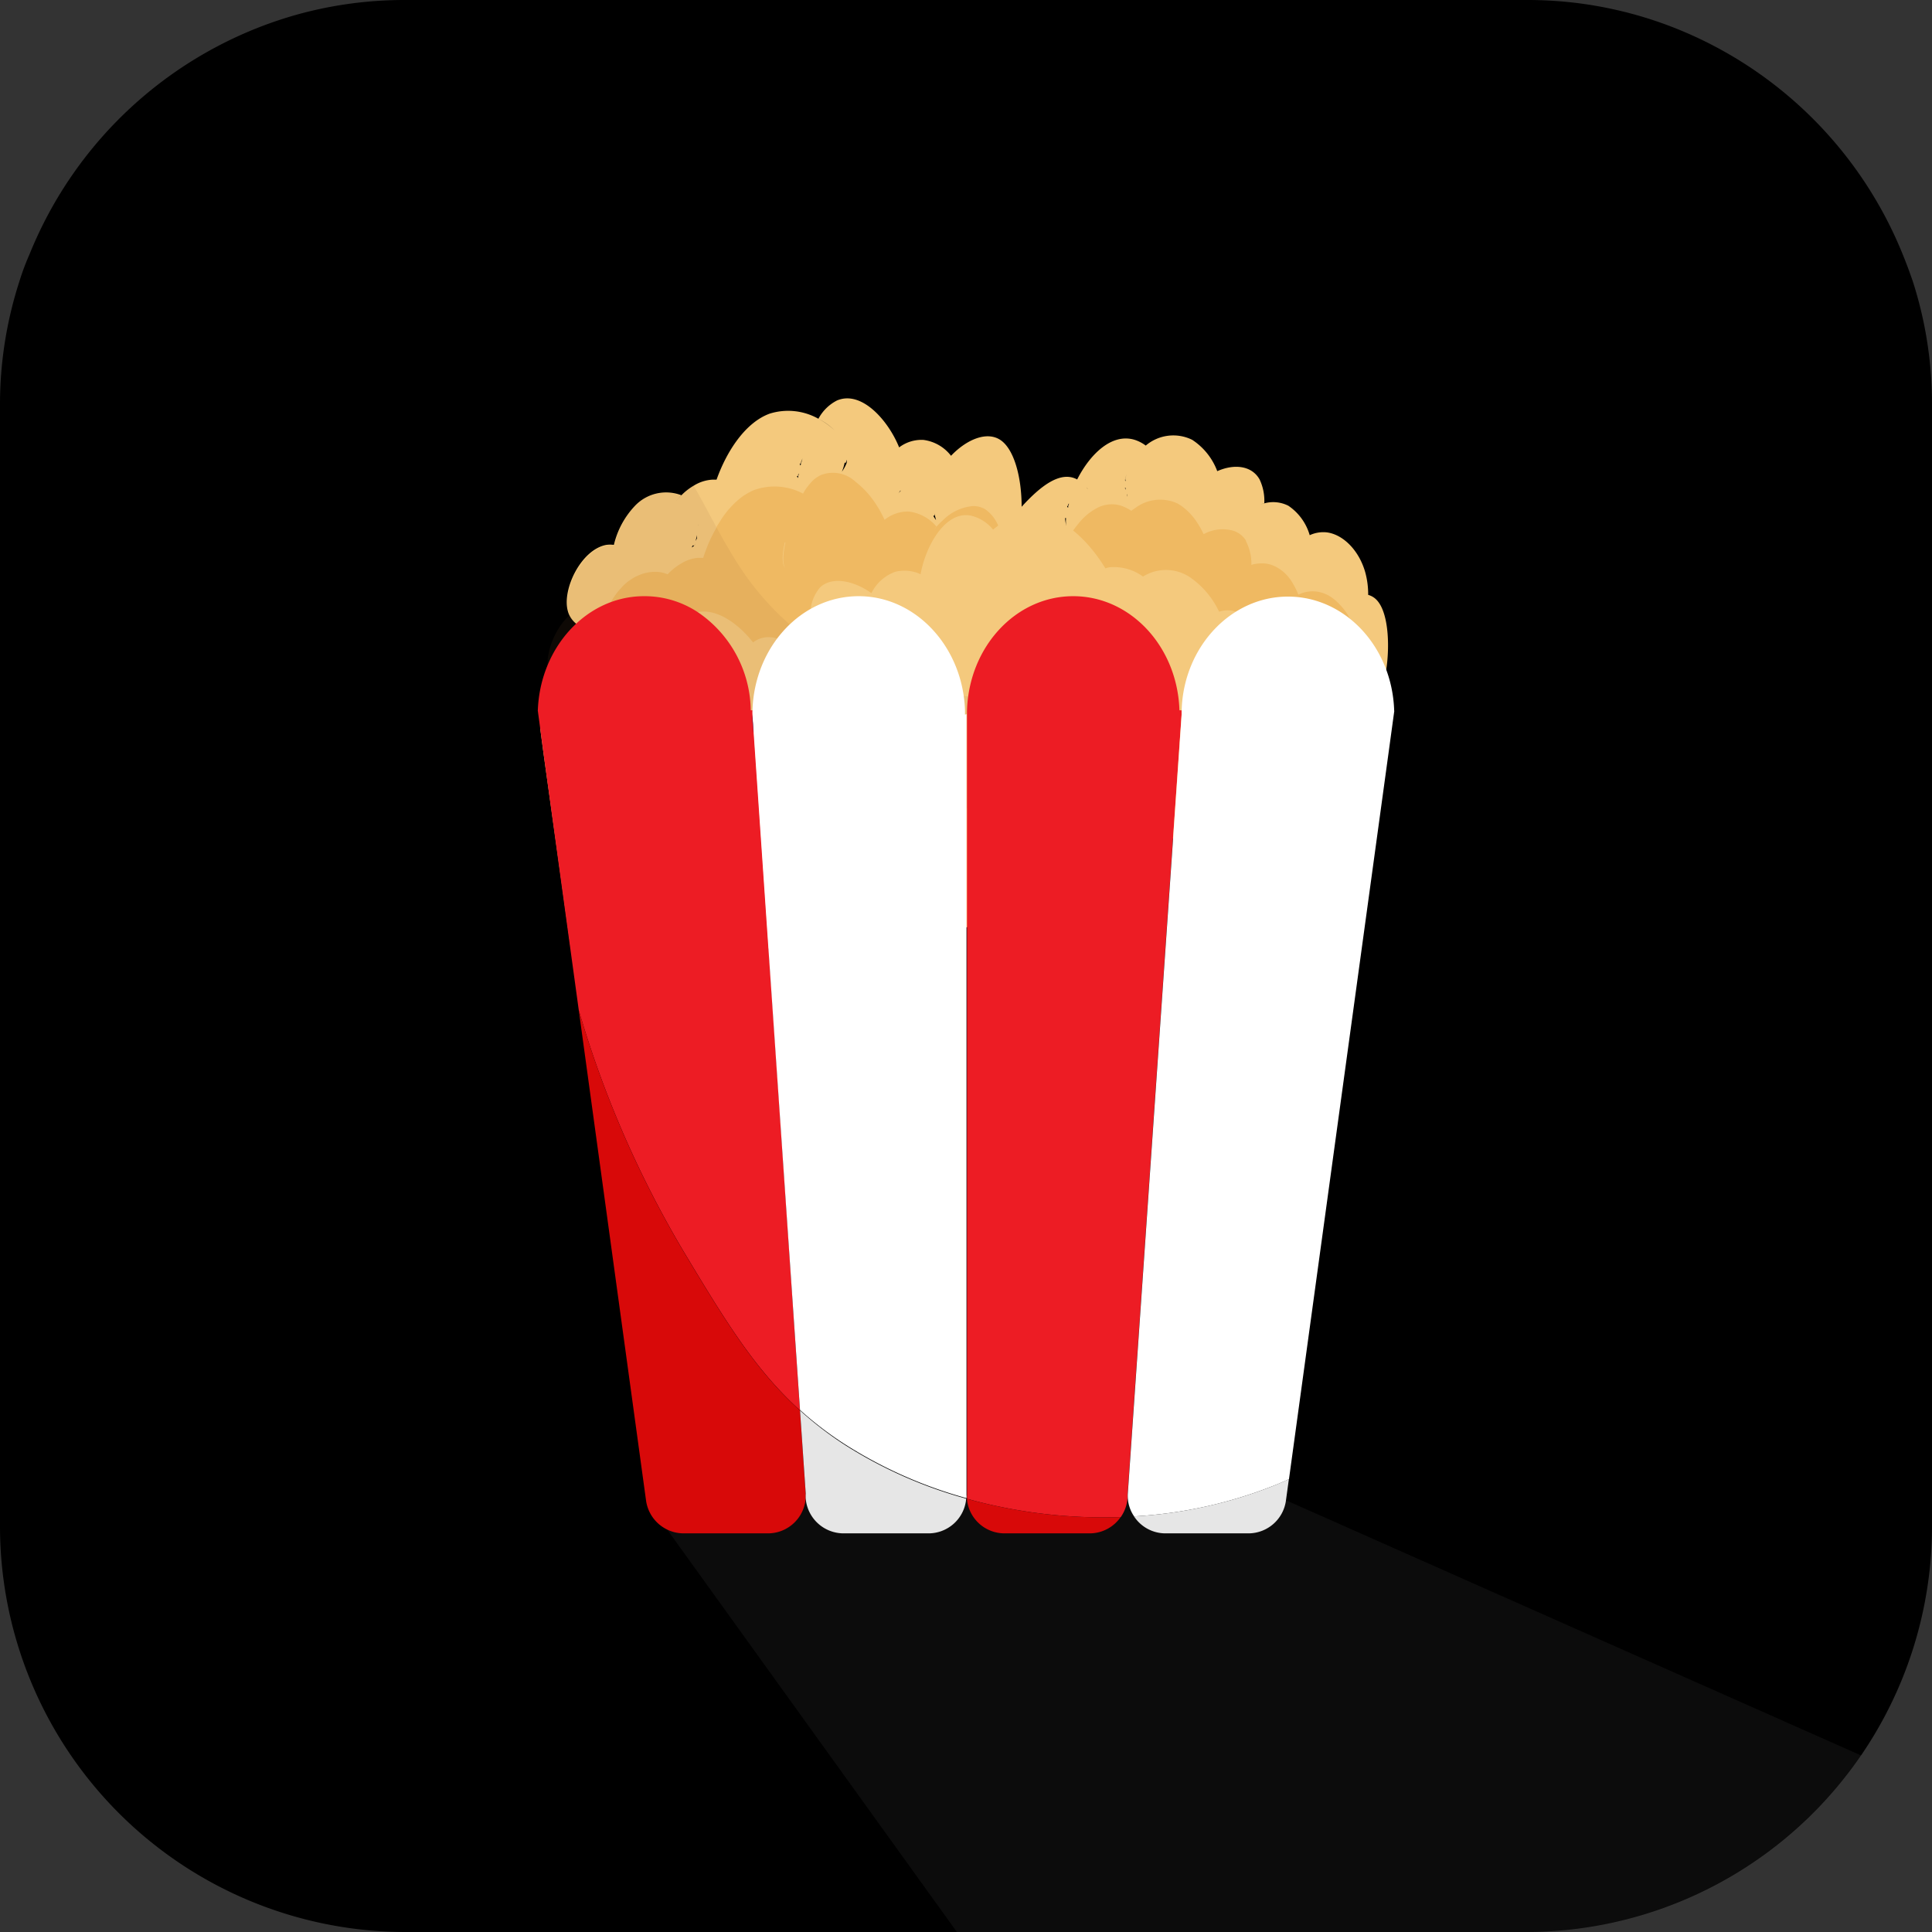 <svg id="Layer_1" data-name="Layer 1" xmlns="http://www.w3.org/2000/svg" viewBox="0 0 191 191"><rect x="0" y="0" width="191" height="191" fill="#333333" stroke="none"/><defs><style>.cls-1,.cls-8{fill:#fff;}.cls-1{opacity:0.05;}.cls-2{fill:#f4c97d;}.cls-3{fill:#efb962;}.cls-4{fill:#8c6239;opacity:0.1;}.cls-5{fill:none;}.cls-6{fill:blue;}.cls-7{fill:#ed1c24;}.cls-9{fill:#e6e6e6;}.cls-10{fill:#1b1464;}.cls-11{fill:#c1272d;}.cls-12{fill:#d80909;}.cls-13{fill:#8e1720;}</style></defs><path d="M191,40V151a40.12,40.12,0,0,1-40,40H40A40.12,40.12,0,0,1,0,151V40A39.48,39.48,0,0,1,1.91,27.84c.28-.91.61-1.8,1-2.68A40.28,40.28,0,0,1,28.78,1.61,39.63,39.63,0,0,1,40,0H151a39.58,39.58,0,0,1,16.46,3.57h0a40.31,40.31,0,0,1,20.65,21.59c.36.88.69,1.77,1,2.68A39.48,39.48,0,0,1,191,40Z"/><path class="cls-1" d="M184,173.55A40,40,0,0,1,151,191H94.6L65.94,151.19l-2-2.84h63.26Z"/><path class="cls-2" d="M135.91,59.14a1.82,1.82,0,0,0-.65-.33h0a2.49,2.49,0,0,0-1.27,0,2.5,2.5,0,0,1,1.27,0,8.23,8.23,0,0,0-.3-2.27c-.63-2.17-2.2-3.71-3.8-3.91a3.19,3.19,0,0,0-1.68.28A5.27,5.27,0,0,0,127.37,50a3.32,3.32,0,0,0-2.38-.24h0a3,3,0,0,0-.4.12,3.1,3.1,0,0,1,.4-.13,4.88,4.88,0,0,0-.47-2.36c-.79-1.39-2.55-1.54-4.18-.81a6.36,6.36,0,0,0-2.48-3.1,4.21,4.21,0,0,0-4.59.57,3.73,3.73,0,0,0-1.1-.57c-2.27-.69-4.42,1.44-5.68,3.92h0c-1.67-.91-3.67.7-5.49,2.7,0-2.92-.74-5.71-2.11-6.61s-3.38,0-4.87,1.57a4.11,4.11,0,0,0-2.73-1.57,3.66,3.66,0,0,0-2.4.74h0c-1.06-2.64-3.7-5.67-6.14-4.64a4.28,4.28,0,0,0-1.84,1.81,6.34,6.34,0,0,1,1.57,1.12,7.14,7.14,0,0,0-1.57-1.12,6.11,6.11,0,0,0-4.81-.51c-2.38.86-4.24,3.66-5.26,6.53h-.43a3.91,3.91,0,0,0-1.82.59,5.74,5.74,0,0,0-1.22.95,6.69,6.69,0,0,0-.85,1,7.26,7.26,0,0,1,.84-1A4.24,4.24,0,0,0,62.78,50a8.41,8.41,0,0,0-2.09,3.87,2.75,2.75,0,0,0-.76,0c-2.48.47-4.37,4.38-3.8,6.51a2.12,2.12,0,0,0,.13.38,2.54,2.54,0,0,0,.65.86,3.85,3.85,0,0,0,1,.63l.44.17a20,20,0,0,0,2.5.56c.23,0,.45.09.67.15.38.09.76.2,1.13.32,5,1.65,8.38,5.71,11.85,9.31A37.26,37.26,0,0,0,78,76.06c3.88,3.13,9.18,3.7,17.61,3L97,79c4-.35,8.71-.94,14.24-1.64.94-.12,1.85-.24,2.72-.37l2.47-.37c11.82-1.94,16.72-4.57,18.83-6.77a6.64,6.64,0,0,0,1.06-1.41,5.78,5.78,0,0,0,.57-1.49c.06-.26.12-.54.17-.84C137.41,63.7,137.27,60.22,135.91,59.14Zm-3.32.37-.23.2h0ZM118.68,53l0,0h-.08A.53.53,0,0,0,118.68,53ZM121,50.45v0a.14.14,0,0,1,0,.06A.43.43,0,0,0,121,50.45Zm-9.73-2.23v-.14c0,.12,0,.24,0,.35C111.25,48.36,111.23,48.29,111.22,48.22Zm.2.91-.06-.19a.44.44,0,0,1,0-.1Zm-.21-1.7a3.84,3.84,0,0,1,.11-.59,3.7,3.7,0,0,0-.1.58c0,.06,0,.12,0,.18A1,1,0,0,0,111.21,47.43Zm-3.79.81.08.13-.15-.2A.46.46,0,0,1,107.42,48.24ZM68.75,53.48a3.05,3.05,0,0,0,.16-.58c0,.1,0,.21,0,.31A1.69,1.69,0,0,1,68.75,53.48ZM69,51.83a0,0,0,0,1,0,0V52A1,1,0,0,1,69,51.83Zm1.34,1.91h0s0,0,0,0Zm23-1.06,0,0,0,0Zm3.06,5.52-.1-.08v0Zm9.2-8.17c0-.08,0-.17.07-.26a0,0,0,0,1,0,0c0,.09,0,.18-.07.27a1.13,1.13,0,0,1,0,.15C105.49,50.12,105.5,50.08,105.51,50Zm-.21,1.19a3.33,3.33,0,0,0,0,.63,1.36,1.36,0,0,0,.23.78.49.49,0,0,0,.12.13.8.8,0,0,1-.13-.13,1.39,1.39,0,0,1-.23-.79A4.33,4.33,0,0,1,105.3,51.22Zm-13-.26c0-.06,0-.12,0-.19a6,6,0,0,0,.15.64A2.54,2.54,0,0,1,92.27,51Zm-3.36-2.48c0,.05,0,.1-.08.14l-.13.15Zm-2.17,1.67h0S86.74,50.15,86.74,50.15Zm-3.24-4.4.09-.3a1.06,1.06,0,0,1,0,.19.54.54,0,0,1,0,.11,3.8,3.8,0,0,1-.48.88A4.48,4.48,0,0,0,83.5,45.75Zm-4.44.08c0-.18.1-.35.16-.52-.07.24-.14.48-.2.72A1.42,1.42,0,0,1,79.06,45.83Zm-.28,1.24c0-.08,0-.17.06-.26,0,.15-.06.31-.08.45A1.37,1.37,0,0,1,78.78,47.07Zm-7,.58s0,0,0,0l-.13-.05Zm-3.28,6.28a.83.83,0,0,0,.16-.2.8.8,0,0,1-.15.2h0a.64.64,0,0,1-.25.19h0A.84.84,0,0,0,68.47,53.93Zm-7.92,3.15a3.69,3.69,0,0,1-.13-.84A4.34,4.34,0,0,0,60.55,57.08Zm67.83,6.21h0Z"/><path class="cls-3" d="M136.29,68.44a6.36,6.36,0,0,0-1-3.28,2.18,2.18,0,0,0-.34-.34,2.07,2.07,0,0,0-.66-.3,8.29,8.29,0,0,0-.37-2.27c-.09-.26-.19-.52-.3-.77s-.15-.3-.23-.44a5.88,5.88,0,0,0-1-1.33h0a4.37,4.37,0,0,0-1-.81,3.37,3.37,0,0,0-1.36-.43,3.15,3.15,0,0,0-1.67.32,8.08,8.08,0,0,0-.65-1.28A4.07,4.07,0,0,0,126.07,56a2.84,2.84,0,0,0-1-.29,3.75,3.75,0,0,0-1.36.13,4.78,4.78,0,0,0-.54-2.35l0-.06a2.3,2.3,0,0,0-1.18-.94,3.89,3.89,0,0,0-3,.32,8.67,8.67,0,0,0-.62-1.12,6.13,6.13,0,0,0-1.42-1.56,4.82,4.82,0,0,0-.53-.35,4.09,4.09,0,0,0-4.17.43c-.14.1-.28.18-.41.29a4.12,4.12,0,0,0-1.12-.54,3.12,3.12,0,0,0-2.28.27,5.77,5.77,0,0,0-1.82,1.53h0c-.17.21-.34.42-.5.65l-.29.45a12.39,12.39,0,0,0-.65,1.19l0,0c-1-.51-2.16-.1-3.28.77a14.54,14.54,0,0,0-2.12,2.11A16.39,16.39,0,0,0,99.52,55a11.46,11.46,0,0,0-.82-3,3.72,3.72,0,0,0-1.31-1.66,2.33,2.33,0,0,0-1.21-.31,4.8,4.8,0,0,0-3,1.44,6.23,6.23,0,0,0-.52.51l-.07.08h0l-.32.39c.1-.13.2-.27.31-.39a4.21,4.21,0,0,0-2.76-1.49h0a3.68,3.68,0,0,0-2.37.82h0a11.12,11.12,0,0,0-.56-1.08,1.63,1.63,0,0,0-.11-.17s0,0,0,0a9,9,0,0,0-2.21-2.52,3.26,3.26,0,0,0-3.4-.66,3,3,0,0,0-1.08.84,5.26,5.26,0,0,0-.7,1,6,6,0,0,0-4.82-.36,5.92,5.92,0,0,0-1.8,1.17,8.79,8.79,0,0,0-1.5,1.79l-.43.68,0,.07A15.93,15.93,0,0,0,70,53.83c-.17.44-.34.87-.48,1.32H69a3.72,3.72,0,0,0-1.69.58A5.88,5.88,0,0,0,66,56.78a3.07,3.07,0,0,0-1.25-.25,4.24,4.24,0,0,0-1.1.16A4.86,4.86,0,0,0,61.52,58a1.49,1.49,0,0,0-.12.14,6.12,6.12,0,0,0-1,1.39,9.15,9.15,0,0,0-.89,2.42,3.24,3.24,0,0,0-.76,0,2.71,2.71,0,0,0-.85.34,3.43,3.43,0,0,0-.69.48,7,7,0,0,0-2.18,5.08,2.71,2.71,0,0,0,.12.72,2.36,2.36,0,0,0,.69,1.1c1.07,1,3,1.16,4.14,1.35,6.63,1.08,10.67,6.35,15.1,10.46h0c.78.73,1.57,1.41,2.38,2C80,85.4,83,86.26,86.94,86.43A57.14,57.14,0,0,0,95.59,86c3.9-.43,8.47-1.14,13.85-2l1.34-.21c1.86-.29,3.59-.6,5.18-.91,17.81-3.49,19.67-8.06,20.13-10.29,0-.25.09-.5.13-.78A16.41,16.41,0,0,0,136.29,68.44Zm-42.18-14,.13.26h0C94.19,54.57,94.15,54.48,94.11,54.39Zm.15.32c0,.11.09.22.13.32s.09.23.13.36L94.38,55Zm-20.38,7.9-.19.1s0,0,0,0Zm-6.55-.9A1,1,0,0,1,67,62,1.12,1.12,0,0,0,67.33,61.71Zm-2.89-1.27a.07.07,0,0,0,0,.05,1.54,1.54,0,0,0,.11.3l-.06-.12a.49.49,0,0,1-.06-.17Zm-2,6.19a3.08,3.08,0,0,1-.75.09A3.08,3.08,0,0,0,62.48,66.63ZM59.37,64.4s0,.08,0,.12a.14.14,0,0,1,0-.07S59.36,64.41,59.37,64.4Zm62.12-3.06a.86.86,0,0,1-.17,0l.17,0,.08,0ZM132,70.11a.65.65,0,0,0,.24,0h0l0,0A.65.65,0,0,1,132,70.11Zm.33-5.26,0,0c.18-.08.35-.15.53-.21C132.69,64.68,132.49,64.76,132.3,64.85Zm1.86,1.33a.34.34,0,0,0,0,.1l0,.13A1.85,1.85,0,0,0,134.16,66.18Zm-20-12.86a2.6,2.6,0,0,1,.1.25c0-.11-.09-.21-.14-.32A.25.25,0,0,1,114.16,53.32Zm-9.93,3.33c0-.22.1-.45.17-.67-.06.23-.12.46-.16.68s-.11.53-.15.89A6.37,6.37,0,0,1,104.23,56.65Zm-4.61,3.19a.57.57,0,0,1,0,.13c0,.1,0,.19,0,.29C99.59,60.12,99.6,60,99.62,59.84Zm-18-9.22.05.08-.11-.15A.19.19,0,0,1,81.63,50.62Zm-4,3c-.24,1.09-.33,2.14,0,2.55h0C77.25,55.76,77.34,54.72,77.59,53.63Zm-7.74,1.55.08,0-.23,0Z"/><path class="cls-2" d="M126.37,65.91c-.11,2.1-2.7,2.93-4.12,3.52a16,16,0,0,0-5.64,4.09h0c-3.36,3.66-5.45,8.5-8.42,12.15-2.62,3.2-6.56,4.88-12.61,6-5,.91-11.36,1.43-19.61,2.11h0c-9.48.77-15.6.45-19.59-.37L53.74,74.53l-.33-2.48a4,4,0,0,1,1.1-1.72,3.26,3.26,0,0,1,2.28-.71,4.73,4.73,0,0,1,0-2.42c.48-1.52,2.17-2,3.91-1.65A6.5,6.5,0,0,1,62.47,62a4.21,4.21,0,0,1,4.62-.39,4,4,0,0,1,1-.79,2.75,2.75,0,0,1,.9-.31c1.87-.36,4,1.13,5.46,3l0,0a2.52,2.52,0,0,1,2.4-.37A11.33,11.33,0,0,1,80.35,65a14.63,14.63,0,0,1-.2-4.83,4,4,0,0,1,.91-2.08c1.13-1.12,3.3-.73,5.09.55a4.21,4.21,0,0,1,2.35-2.11,3.77,3.77,0,0,1,2.51.24h0c.5-2.8,2.45-6.32,5-5.79a4.06,4.06,0,0,1,2.17,1.38,6.12,6.12,0,0,1,4.61-1.48c2.51.35,4.91,2.71,6.49,5.31a2.88,2.88,0,0,1,.42-.11A4.9,4.9,0,0,1,113,57a4.28,4.28,0,0,1,4.69.1,8.6,8.6,0,0,1,2.83,3.37,2.75,2.75,0,0,1,.75-.13,2.58,2.58,0,0,1,.87.12C124.41,61,126.47,64,126.37,65.91Z"/><path class="cls-4" d="M97,79a48.18,48.18,0,0,1-11,5.46c-3.94-.17-6.94-1-9.42-2.9-5.47-4.15-9.7-11.22-17.5-12.49-1.51-.24-4.22-.44-4.83-2.45-.48-1.64.47-4.38,2.06-5.8a2.12,2.12,0,0,1-.13-.38c-.57-2.13,1.32-6,3.8-6.51a2.75,2.75,0,0,1,.76,0A8.41,8.41,0,0,1,62.78,50,4.24,4.24,0,0,1,67.33,49,6.14,6.14,0,0,1,68.56,48c.41.68.8,1.41,1.22,2.18l.26.48c.78,1.47,1.64,3.06,2.65,4.68a27.77,27.77,0,0,0,10,9.67c10.48,6,19.77,2.48,20.7,5.91C103.87,72.93,101.32,76,97,79Z"/><path class="cls-5" d="M74.48,72.32a13,13,0,0,1-.1-1.54v-.13a14.78,14.78,0,0,0,.12,1.78Z"/><polygon class="cls-6" points="53.17 70.27 53.17 70.22 53.15 70.22 53.17 70.27"/><polygon class="cls-6" points="137.84 70.22 137.83 70.22 137.83 70.25 137.84 70.22"/><path class="cls-7" d="M79.09,139.43c-4.43-4-7.4-8.88-11.24-15.26A103.28,103.28,0,0,1,57.22,99.88l-.89-6.48L53.74,74.53l-.33-2.48-.24-1.78v0C53.37,64,58,58.94,63.67,58.94A9.53,9.53,0,0,1,69,60.53a11.91,11.91,0,0,1,5.22,9.69h.22a3.1,3.1,0,0,0,0,.43,1.09,1.09,0,0,0,0,.18,12.16,12.16,0,0,0,.1,1.49v.11l0,.06v0L76,93.77Z"/><path class="cls-8" d="M95.4,70.65h0c0-.14,0-.29,0-.43C95.2,64,90.57,58.94,84.89,58.94s-10.3,5-10.5,11.28a3.1,3.1,0,0,0,0,.43v.13s0-.09,0-.13l.12,1.79s0-.08,0-.12v.11l0,.06v0l4.58,66.9h0a34.09,34.09,0,0,0,4.53,3.45,44.22,44.22,0,0,0,11.93,5.27,1.72,1.72,0,0,0,0-.32l0-77.19Z"/><polygon class="cls-9" points="95.59 70.65 95.59 70.65 95.4 70.65 95.4 70.65 95.59 70.65"/><path class="cls-10" d="M74.38,70.78a13,13,0,0,0,.1,1.54Z"/><path class="cls-10" d="M74.49,72.44l-.12-1.79s0,.09,0,.13l.1,1.54S74.49,72.4,74.49,72.44Z"/><path class="cls-7" d="M111.49,147.59l5.32-76.94c0-.14,0-.29,0-.43h-.21c-.19-6.27-4.82-11.28-10.5-11.28s-10.3,5-10.5,11.28a1.93,1.93,0,0,0,0,.24c0,.06,0,.13,0,.19h0l0,77.19a1.83,1.83,0,0,0,0,.33,50.45,50.45,0,0,0,15.2,1.81,3.71,3.71,0,0,0,.67-1.88l0-.26v-.07A1.09,1.09,0,0,1,111.49,147.59Z"/><path class="cls-11" d="M95.59,70.65h0c0-.06,0-.13,0-.19s0,.13,0,.19Z"/><path class="cls-8" d="M137.83,70.26v0h0c-.19-6.27-4.82-11.28-10.5-11.28S117,64,116.82,70.22c0,.14,0,.29,0,.43l-5.33,77.12v.07a3.59,3.59,0,0,0,.63,2.07,44.14,44.14,0,0,0,13.9-3.07c.49-.2,1-.41,1.41-.61l9.83-71.7v0l.58-4.24v0Z"/><rect class="cls-9" x="137.83" y="70.22" height="0.04" transform="translate(30.76 181.89) rotate(-73.2)"/><path class="cls-9" d="M111.48,147.77l5.33-77.12-5.32,76.94A1.09,1.09,0,0,0,111.48,147.77Z"/><path class="cls-12" d="M79.09,139.44h0c-4.43-4-7.4-8.88-11.24-15.26A103.28,103.28,0,0,1,57.22,99.88l6.65,48.47a3.76,3.76,0,0,0,3.72,3.24h8.32a3.74,3.74,0,0,0,3.75-3.75v-.07Z"/><path class="cls-9" d="M79.09,139.44l.56,8.15a1.09,1.09,0,0,1,0,.18v.07l0,.26a3.76,3.76,0,0,0,3.75,3.49h8.39a3.74,3.74,0,0,0,3.73-3.43,44.22,44.22,0,0,1-11.93-5.27A34.09,34.09,0,0,1,79.09,139.44Z"/><path class="cls-13" d="M79.65,147.59l-.56-8.15.57,8.33A1.09,1.09,0,0,0,79.65,147.59Z"/><path class="cls-12" d="M95.59,148.17a3.73,3.73,0,0,0,3.73,3.42h8.39a3.73,3.73,0,0,0,3.08-1.61A50.45,50.45,0,0,1,95.59,148.17Z"/><path class="cls-9" d="M112.11,149.91a3.72,3.72,0,0,0,3.12,1.68h8.18a3.75,3.75,0,0,0,3.72-3.24l.29-2.12c-.45.2-.92.41-1.41.61A44.14,44.14,0,0,1,112.11,149.91Z"/></svg>